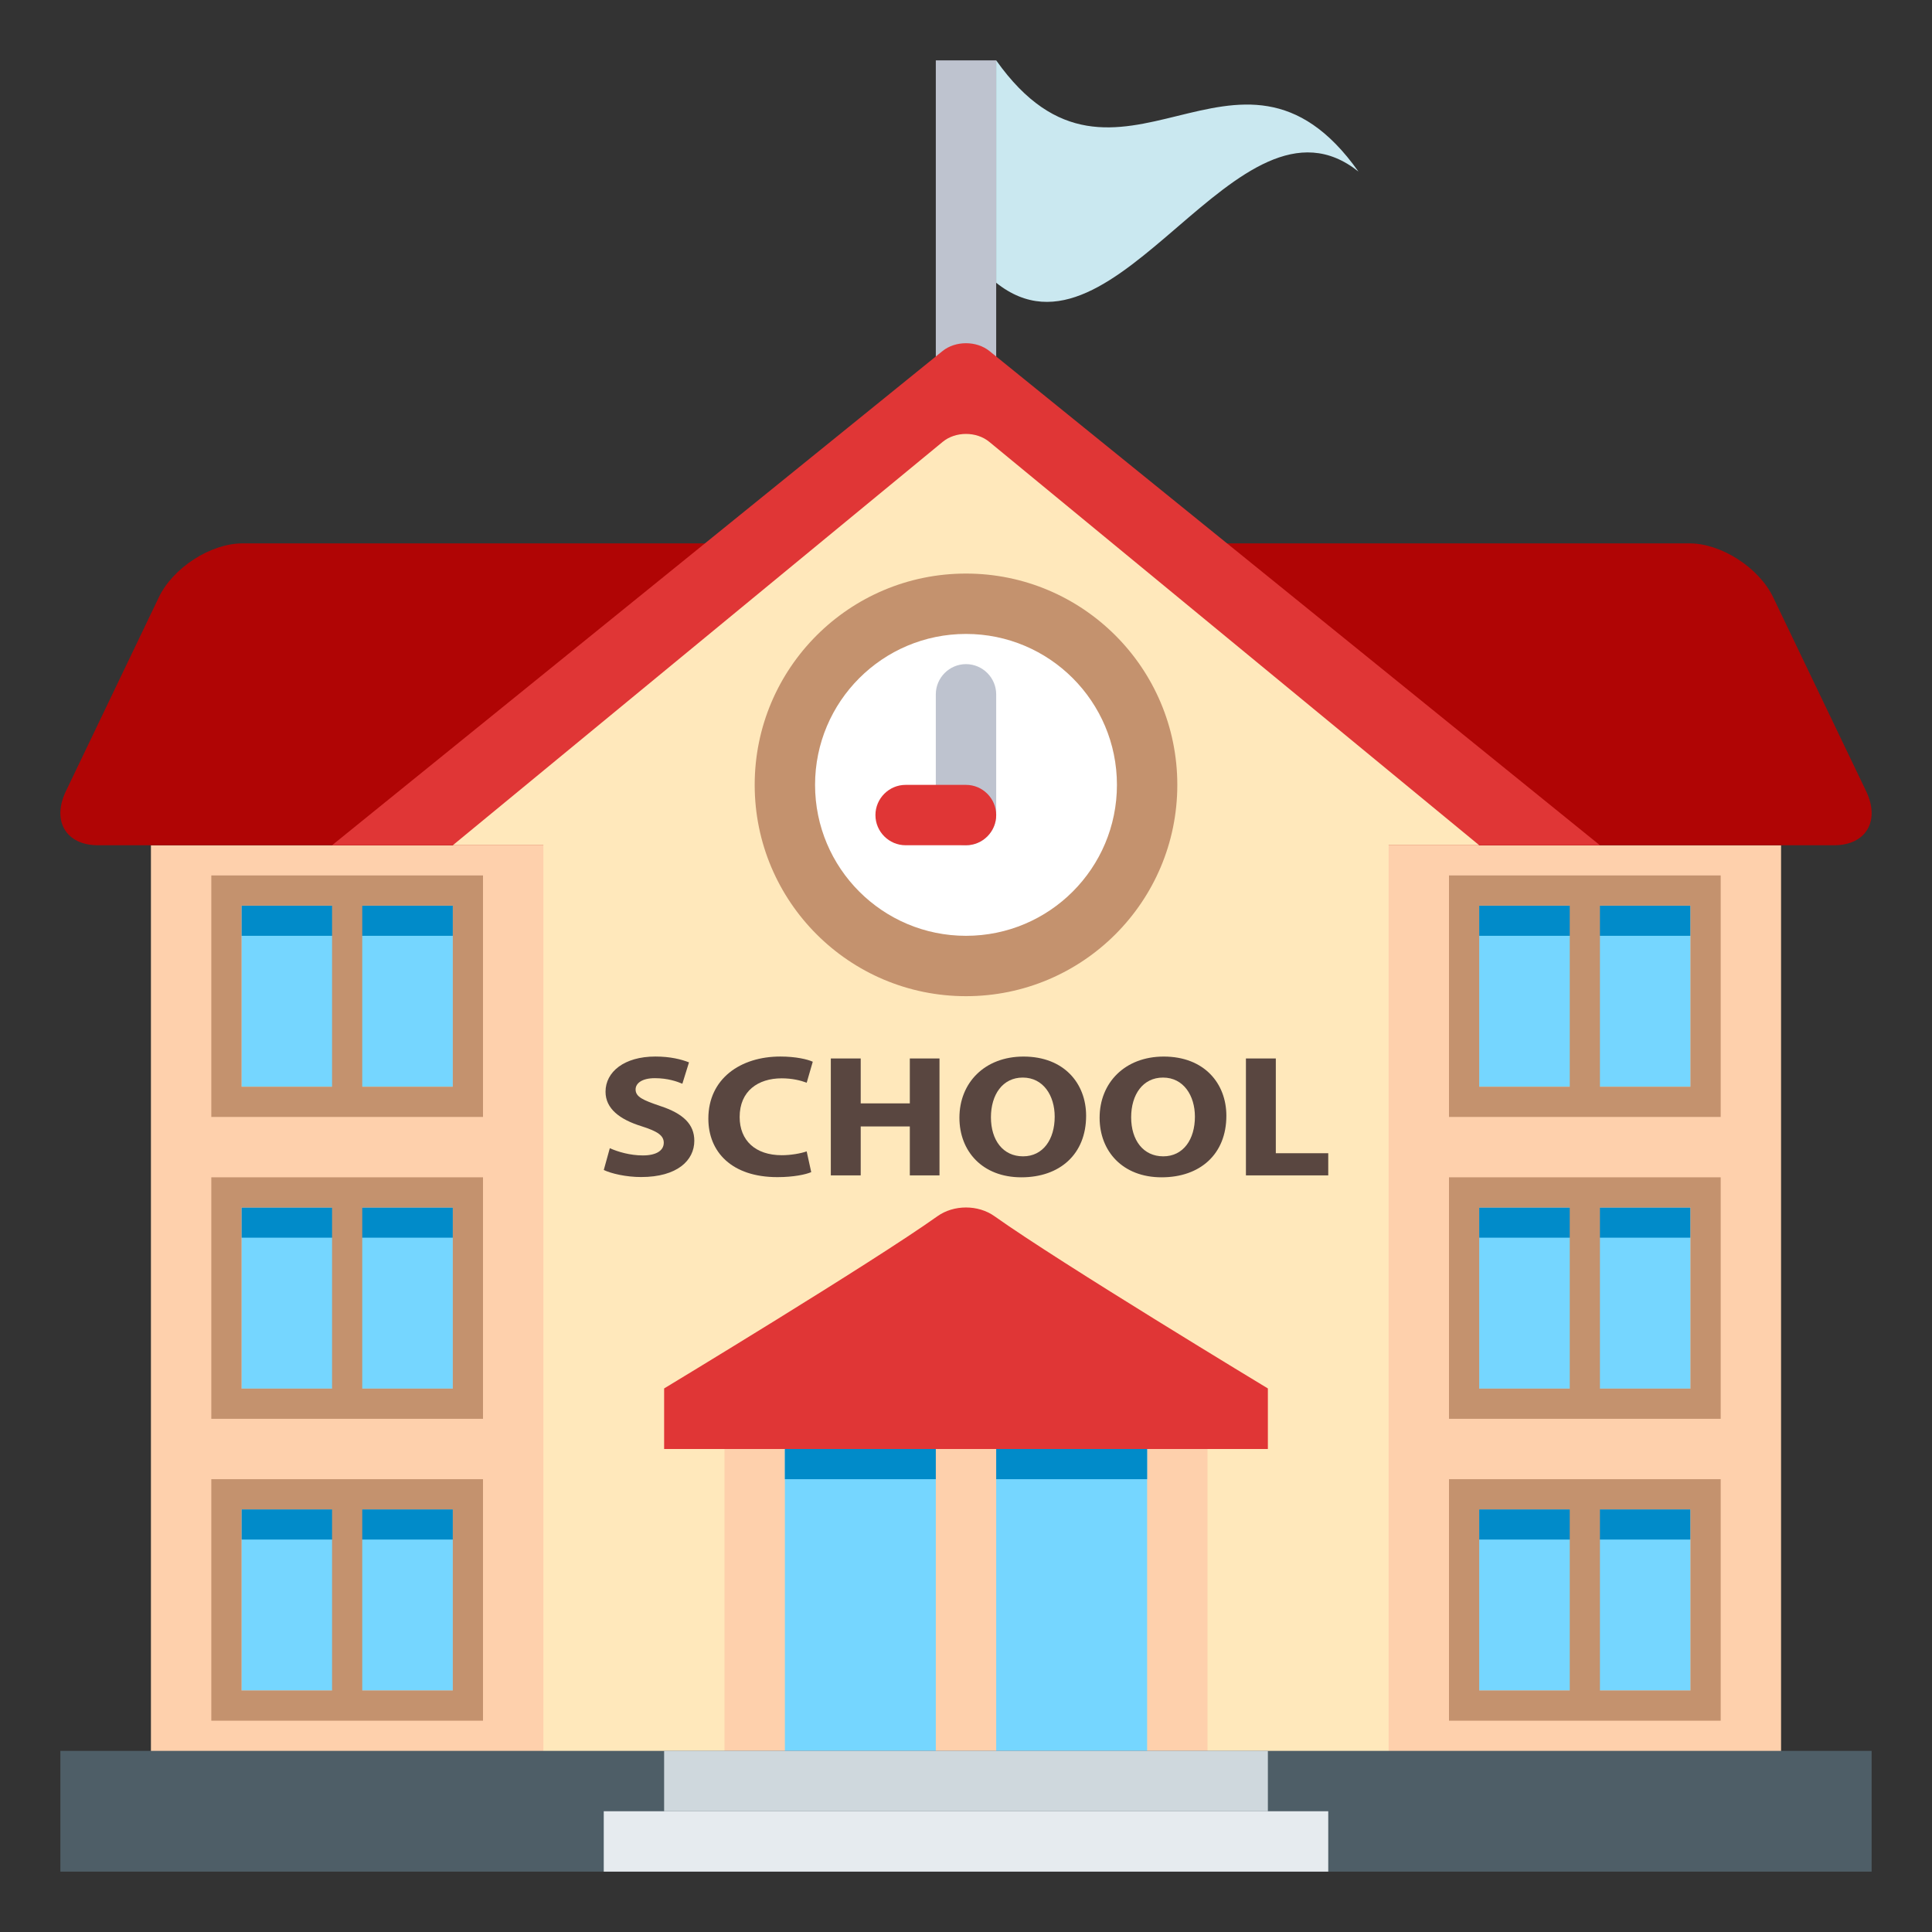 <?xml version="1.0" encoding="utf-8"?>
<!-- Generator: Adobe Illustrator 15.0.0, SVG Export Plug-In . SVG Version: 6.00 Build 0)  -->
<!DOCTYPE svg PUBLIC "-//W3C//DTD SVG 1.1//EN" "http://www.w3.org/Graphics/SVG/1.1/DTD/svg11.dtd">
<svg version="1.1" id="Layer_1" xmlns="http://www.w3.org/2000/svg" xmlns:xlink="http://www.w3.org/1999/xlink" x="0px" y="0px"
	 width="64px" height="64px" viewBox="0 0 64 64" enable-background="new 0 0 64 64" xml:space="preserve">
<rect x="0" y="0" width="64" height="64" fill="#333333" stroke="none"/>
<rect x="31" y="2" fill="#BEC3CF" width="2" height="10"/>
<rect x="5" y="28" fill="#FED0AC" width="54" height="32"/>
<path fill="#B00505" d="M58.74,19.789C58.27,18.805,57.02,18,55.965,18H8.035C6.98,18,5.73,18.805,5.26,19.789l-3.078,6.422
	C1.71,27.195,2.188,28,3.242,28h57.517c1.056,0,1.53-0.805,1.06-1.789L58.74,19.789z"/>
<rect x="8" y="30" fill="#75D6FF" width="7" height="6"/>
<rect x="8" y="30" fill="#018BC9" width="7" height="1"/>
<path fill="#C4926E" d="M7,29v8h9v-8H7z M8,36v-6h3v6H8z M15,36h-3v-6h3V36z"/>
<rect x="8" y="40" fill="#75D6FF" width="7" height="6"/>
<rect x="8" y="50" fill="#75D6FF" width="7" height="6"/>
<rect x="49" y="30" fill="#75D6FF" width="7" height="6"/>
<rect x="49" y="40" fill="#75D6FF" width="7" height="6"/>
<rect x="49" y="50" fill="#75D6FF" width="7" height="6"/>
<path fill="#E03636" d="M32.777,11.629c-0.428-0.346-1.127-0.346-1.555,0L11,28h42L32.777,11.629z"/>
<path fill="#FFE8BB" d="M32.771,14.637c-0.424-0.35-1.119-0.35-1.543,0L15,28h3v32h28V28h3L32.771,14.637z"/>
<rect x="24" y="46" fill="#FED0AC" width="16" height="14"/>
<rect x="26" y="47" fill="#75D6FF" width="12" height="12"/>
<rect x="26" y="48" fill="#018BC9" width="12" height="1"/>
<path fill="#594640" d="M20.201,38.035c0.266,0.121,0.674,0.24,1.094,0.24c0.454,0,0.693-0.166,0.693-0.42
	c0-0.24-0.207-0.379-0.731-0.545c-0.726-0.225-1.198-0.582-1.198-1.145c0-0.66,0.621-1.166,1.651-1.166
	c0.493,0,0.854,0.092,1.114,0.193L22.604,35.9c-0.174-0.074-0.485-0.184-0.912-0.184c-0.43,0-0.637,0.172-0.637,0.373
	c0,0.248,0.247,0.355,0.811,0.547c0.771,0.252,1.134,0.609,1.134,1.154c0,0.648-0.563,1.201-1.763,1.201
	c-0.498,0-0.99-0.115-1.236-0.234L20.201,38.035z"/>
<path fill="#594640" d="M26.873,38.828c-0.182,0.08-0.59,0.166-1.121,0.166c-1.51,0-2.287-0.832-2.287-1.938
	c0-1.322,1.063-2.057,2.385-2.057c0.512,0,0.9,0.092,1.074,0.172l-0.201,0.695c-0.199-0.074-0.479-0.145-0.828-0.145
	c-0.783,0-1.393,0.42-1.393,1.281c0,0.775,0.518,1.266,1.398,1.266c0.299,0,0.629-0.059,0.822-0.127L26.873,38.828z"/>
<path fill="#594640" d="M28.512,35.063v1.488h1.627v-1.488h0.983v3.873h-0.983v-1.621h-1.627v1.621h-0.99v-3.873H28.512z"/>
<path fill="#594640" d="M35.979,36.961c0,1.27-0.867,2.039-2.144,2.039c-1.295,0-2.053-0.867-2.053-1.973
	c0-1.158,0.836-2.027,2.124-2.027C35.248,35,35.979,35.891,35.979,36.961z M32.826,37.012c0,0.758,0.4,1.293,1.063,1.293
	c0.666,0,1.049-0.563,1.049-1.314c0-0.695-0.375-1.295-1.057-1.295C33.215,35.695,32.826,36.26,32.826,37.012z"/>
<path fill="#594640" d="M40.625,36.961c0,1.27-0.867,2.039-2.145,2.039c-1.295,0-2.054-0.867-2.054-1.973
	c0-1.158,0.837-2.027,2.125-2.027C39.893,35,40.625,35.891,40.625,36.961z M37.471,37.012c0,0.758,0.401,1.293,1.063,1.293
	c0.667,0,1.049-0.563,1.049-1.314c0-0.695-0.375-1.295-1.056-1.295C37.859,35.695,37.471,36.26,37.471,37.012z"/>
<path fill="#594640" d="M41.273,35.063h0.99v3.139H44v0.734h-2.727V35.063z"/>
<circle fill="#C4926E" cx="32" cy="26" r="7"/>
<circle fill="#FFFFFF" cx="32" cy="26" r="5"/>
<rect x="31" y="47" fill="#FED0AC" width="2" height="12"/>
<path fill="#BEC3CF" d="M32,22c-0.55,0-1,0.451-1,1v4c0,0.551,0.45,1,1,1s1-0.449,1-1v-4C33,22.451,32.55,22,32,22z"/>
<path fill="#E03636" d="M32,26h-2c-0.55,0-1,0.451-1,1c0,0.551,0.45,1,1,1h2c0.55,0,1-0.449,1-1C33,26.451,32.55,26,32,26z"/>
<path fill="#CAE8F0" d="M33,2c0,2.455,0,4.91,0,7.367c4,3.191,8-6.877,12-3.684C41,0.037,37,7.646,33,2z"/>
<path fill="#E03636" d="M32.947,40.291c-0.543-0.389-1.352-0.389-1.896,0C28.873,41.842,22,45.994,22,45.994V48h20v-2.006
	C42,45.994,35.127,41.842,32.947,40.291z"/>
<path fill="#4E5E67" d="M62,58H2v4h60V58z"/>
<rect x="20" y="60" fill="#E6EBEF" width="24" height="2"/>
<rect x="22" y="58" fill="#CFD8DD" width="20" height="2"/>
<rect x="8" y="40" fill="#018BC9" width="7" height="1"/>
<rect x="8" y="50" fill="#018BC9" width="7" height="1"/>
<path fill="#C4926E" d="M7,39v8h9v-8H7z M8,46v-6h3v6H8z M15,46h-3v-6h3V46z"/>
<rect x="49" y="30" fill="#018BC9" width="7" height="1"/>
<path fill="#C4926E" d="M48,29v8h9v-8H48z M49,36v-6h3v6H49z M56,36h-3v-6h3V36z"/>
<rect x="49" y="40" fill="#018BC9" width="7" height="1"/>
<path fill="#C4926E" d="M48,39v8h9v-8H48z M49,46v-6h3v6H49z M56,46h-3v-6h3V46z"/>
<rect x="49" y="50" fill="#018BC9" width="7" height="1"/>
<path fill="#C4926E" d="M48,49v8h9v-8H48z M49,56v-6h3v6H49z M56,56h-3v-6h3V56z"/>
<path fill="#C4926E" d="M7,49v8h9v-8H7z M8,56v-6h3v6H8z M15,56h-3v-6h3V56z"/>
</svg>
